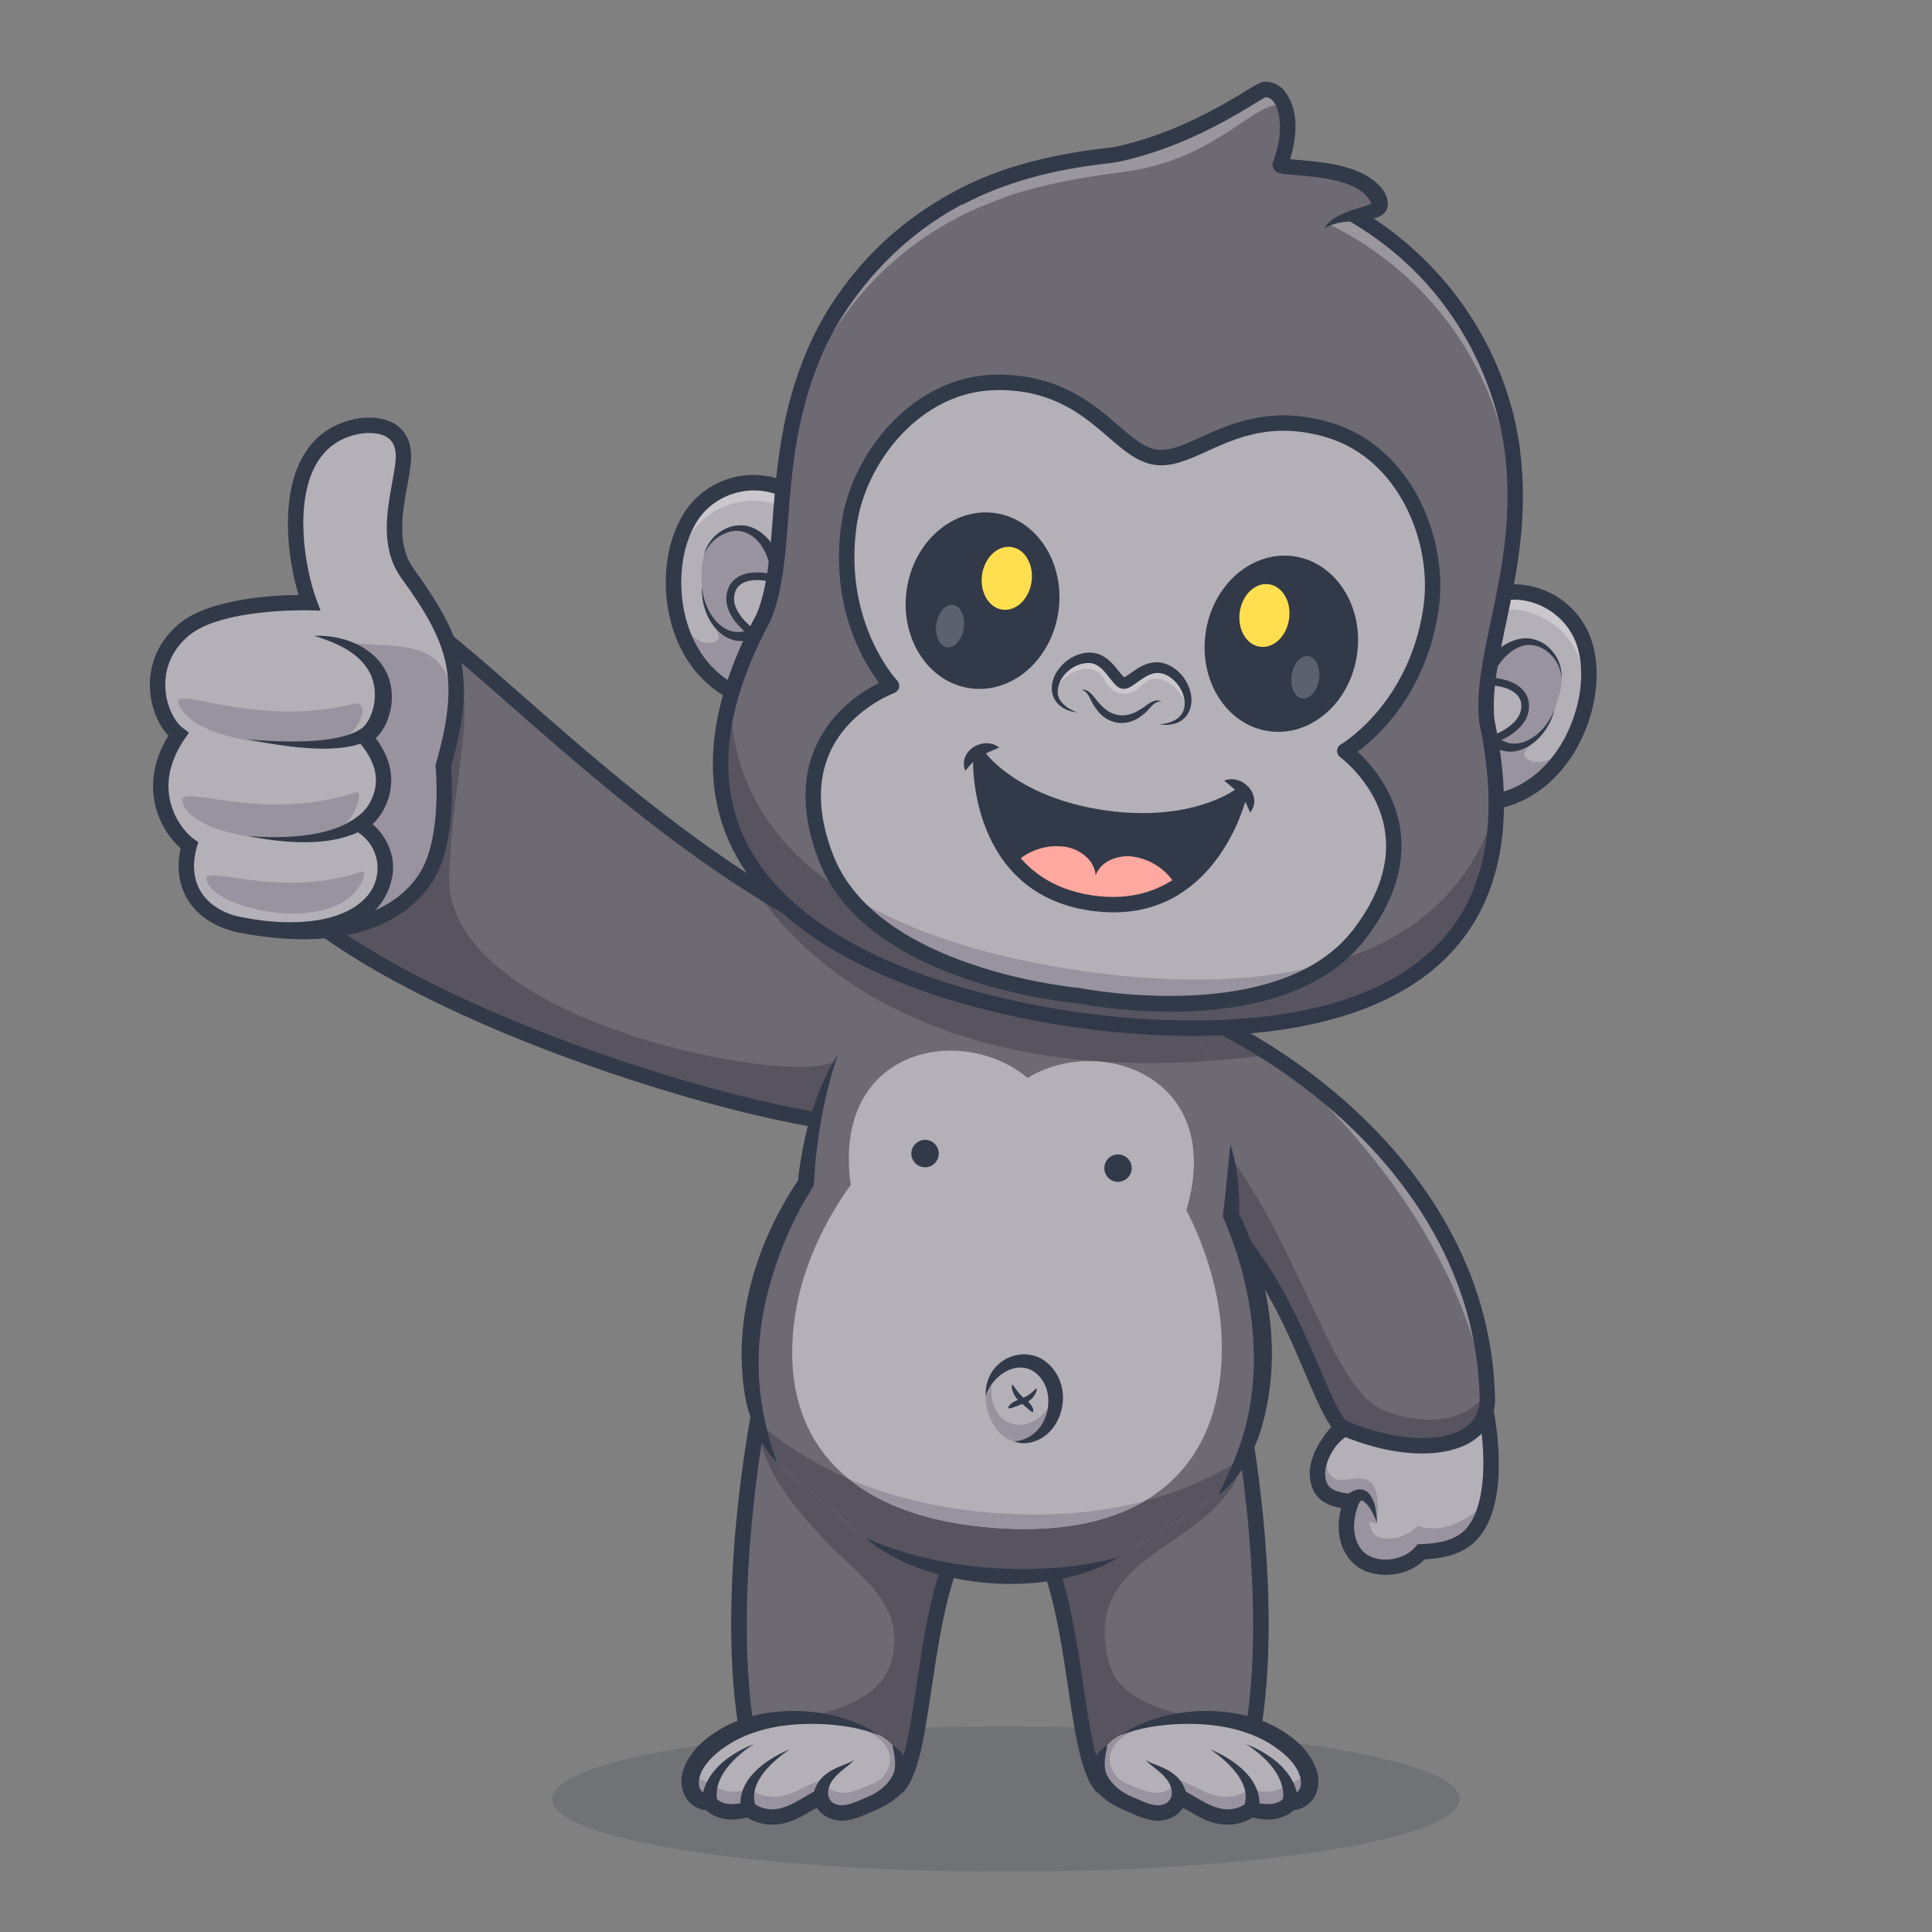 <svg version="1.2" xmlns="http://www.w3.org/2000/svg" viewBox="0 0 3094 3094" width="3094" height="3094">
	<rect x="0" y="0" width="3094" height="3094" fill="#808080" stroke="none"/>
	<title>10300_8-10-ai (1)</title>
	<style>
		tspan { white-space:pre } 
		.s0 { fill: #b3b0b7 } 
		.s1 { fill: #98939e } 
		.s2 { fill: #323a49 } 
		.s3 { fill: #6d6a73 } 
		.s4 { fill: #ffffff } 
		.s5 { fill: #575460 } 
		.s6 { fill: #fff3e9 } 
		.s7 { fill: #b17e4f } 
		.s8 { fill: #f9d6b6 } 
		.s9 { fill: #313849 } 
		.s10 { fill: #313a49 } 
		.s11 { fill: #ffdf4f } 
		.s12 { fill: #ffa89f } 
	</style>
	<g id="Layer 1">
		<g id="&lt;Group&gt;">
			<g id="&lt;Group&gt;">
				<g id="&lt;Group&gt;">
					<g id="&lt;Group&gt;">
						<g id="&lt;Group&gt;">
							<g id="&lt;Group&gt;">
								<path id="&lt;Path&gt;" class="s0" d="m2176.7 2118.1c0.1 0.1 21.5 106.5-39.4 179.7-18.3 22.7-34.5 52.5-24.3 80.5 7.2 19.5 28.5 24.4 50.9 26.3-18.3 49.5-1 84 20.7 96.7 26.2 15.3 69 10.4 91.6-16.2 35.6-0.9 63.2-9.3 80.4-28.2 34.5-38 37.7-116.9 23.1-198.5-45.4-210.9-169.7-182.2-203-140.3z"/>
							</g>
						</g>
						<g id="&lt;Group&gt;">
							<g id="&lt;Group&gt;">
								<path id="&lt;Path&gt;" class="s0" d="m2382 2403.1c-5 21.9-13.3 40.4-25.4 53.8-17.2 18.9-44.8 27.3-80.4 28.2-22.6 26.6-65.4 31.5-91.6 16.2-21.7-12.7-39-47.2-20.7-96.7-22.4-1.9-43.7-6.8-50.9-26.3-10.2-28 6-57.8 24.3-80.5 15.5-18.6 25.6-39.3 32.2-59.9 19.2-60.4 7.3-119.7 7.2-119.8 33.3-41.9 157.6-70.6 203 140.3 9.4 52.8 11.4 104.5 2.3 144.7z"/>
							</g>
						</g>
						<g id="&lt;Group&gt;">
							<g id="&lt;Group&gt;">
								<path id="&lt;Path&gt;" class="s1" d="m2382 2403.1c-5 21.9-13.3 40.4-25.4 53.8-17.2 18.9-44.8 27.3-80.4 28.2-22.6 26.6-65.4 31.5-91.6 16.2-21.7-12.7-39-47.2-20.7-96.7-22.4-1.9-43.7-6.8-50.9-26.3-10.2-28 6-57.8 24.3-80.5 15.5-18.6 25.6-39.3 32.2-59.9 3.7 15.8 6.2 32.5 7.2 50.4-34.3 11.5-62.6 48.8-47.6 72.2 11.9 18.5 33.8 3.4 57.1 8.6 23.4 5.2 21.1 45.6 19.2 69.5-0.5 4.9-12.5-4.5-12 0 1.2 12.9 6.7 22.2 19.9 24.4 35.6 6 57.4-19.6 57.4-19.6 0 0 50.2 23.8 111.3-40.3z"/>
							</g>
						</g>
						<g id="&lt;Group&gt;">
							<g id="&lt;Group&gt;">
								<path id="&lt;Compound Path&gt;" fill-rule="evenodd" class="s2" d="m2219.2 2522.1c-15 0-29.4-3.5-40.8-10.2-25-14.6-42.8-49.5-30.7-96.8-16.7-2.9-38.1-10.3-46.2-32.6-10.1-27.3-1.2-58.4 26.3-92.5 50.5-60.7 40.4-147.1 37.5-165.6l-5.5-4.9 7.2-9.1c17.8-22.3 56.9-41.7 100.6-31.5 41.4 9.7 96.5 48.3 124.1 176.9 10.2 56.7 20.2 158.5-26 209.4-17.9 19.7-45.4 30.2-83.9 32-16.9 17.1-40.4 24.9-62.6 24.9zm-29.5-400.2c3.4 18.3 3.1 49.6 2.5 59.4-3.1 49.4-18.8 92.4-45.4 124.3-21.5 26.7-29 49.8-22.2 68.4 4 11 15.7 16.3 40.3 18.3l16.2 1.4-5.6 15.2c-15.4 41.3-3.3 70.9 15.4 81.8 20.3 11.9 56.5 9.2 75.9-13.6l3.6-4.2 5.5-0.1c34.2-0.9 57.6-8.8 71.6-24.2 28.1-31 35.6-101.2 20.1-188-19.4-90.1-57-146.3-105.6-157.7-29.4-6.9-57.5 3.9-72.3 19z"/>
							</g>
						</g>
						<g id="&lt;Group&gt;">
							<path id="&lt;Path&gt;" class="s2" d="m2205.4 2438.6c-5.5-12.5-11.5-28-23.3-35.3-1.8-0.7-2.7-0.3-2.9 0.2-0.6 0.8-3.5 4.2-5.5 8.6l-19.5-15.1c9.2-9.9 26.4-17.8 37.6-5.7 11.4 13.3 12.3 31 13.6 47.3z"/>
						</g>
					</g>
					<g id="&lt;Group&gt;">
						<path id="&lt;Path&gt;" class="s2" d="m2176.7 2287.8c-19 9.2-36.3 22.7-46.2 41.2 0 0-19-15.7-19-15.7 18.1-15.6 41.9-23.7 65.2-25.5z"/>
					</g>
				</g>
				<g id="&lt;Group&gt;">
					<path id="&lt;Path&gt;" class="s3" d="m1809.7 1587.8c179.7 40.3 567.2 271.2 572.3 656.3-4.3 80.5-121.5 90.8-235 40.8-54.3-68.5-86.6-293.3-298.7-419.8l-267.3-243.5z"/>
				</g>
				<g id="&lt;Group&gt;">
					<path id="&lt;Path&gt;" class="s3" d="m2382 2244.1c-4.3 80.6-121.5 90.8-235 40.8-54.3-68.5-86.6-293.3-298.7-419.8l-196-178.6-71.3-64.8 228.7-33.9c59.4 13.3 141.4 47.4 224.8 101 169.2 108.6 344.1 297.3 347.5 555.3z"/>
				</g>
				<g id="&lt;Group&gt;">
					<path id="&lt;Path&gt;" class="s3" d="m2382 2244.1c-4.3 80.6-121.5 90.8-235 40.8-54.3-68.5-86.6-293.3-298.7-419.8l-196-178.6-71.3-64.8 228.7-33.9c59.4 13.3 141.4 47.4 224.8 101q5.1 3.3 10.2 6.6c164.4 108.6 330.9 292.6 337.1 541.8q0.2 3.5 0.2 6.9z"/>
				</g>
				<g id="&lt;Group&gt;">
					<path id="&lt;Path&gt;" class="s4" d="m2034.9 1688.4l-0.4 0.4q-0.1-0.4 0.4-0.4z"/>
				</g>
				<g id="&lt;Group&gt;" style="opacity: .3">
					<path id="&lt;Path&gt;" class="s4" d="m2381.8 2237.2c-50.5-290-285.2-497.6-337.1-541.8 164.4 108.6 330.9 292.6 337.1 541.8z"/>
				</g>
				<g id="&lt;Group&gt;">
					<path id="&lt;Path&gt;" class="s5" d="m2034.5 1688.8c-147.9 20.3-274.7 17-382.2-2.3l-71.3-64.8 228.7-33.9c59.4 13.3 141.4 47.4 224.8 101z"/>
				</g>
				<g id="&lt;Group&gt;">
					<path id="&lt;Path&gt;" class="s5" d="m1570.8 1668.1c-184.2-51.2-301.4-151.5-364.2-248.1 128.6 81.7 269 146.1 413.2 161.3 28.6 3-1.2 42.3-49 86.8z"/>
				</g>
				<g id="&lt;Group&gt;">
					<path id="&lt;Path&gt;" class="s5" d="m1939.1 1698.9c-233.1 17.2-407.6-27.7-532.4-97.4 47.9-41.7 127.4-80.8 253.7-71.3 151.1 11.4 225.4 81.4 260.9 136.4 7.6 11.7 13.4 22.7 17.8 32.3z"/>
				</g>
				<g id="&lt;Group&gt;">
					<path id="&lt;Path&gt;" class="s5" d="m2382 2244.1c-4.3 80.5-121.5 90.8-235 40.8-50.3-63.4-81.7-260.7-254.2-390l39.8-90.6c139.8 157.9 194.5 410.3 276.9 450.9 54.9 27.1 141.8 29 172-28.2q0.4 8.5 0.5 17.1z"/>
				</g>
				<g id="&lt;Group&gt;">
					<path id="&lt;Path&gt;" class="s2" d="m2277.8 2327.7c-40.9 0-88.5-10.7-135.8-31.6-1.8-0.8-3.4-2-4.6-3.6-16.6-20.8-30.2-53-47.5-93.7-42.1-99.1-99.8-234.8-247.9-323.1l12.6-21.2c155 92.5 217 238.2 257.9 334.7 15.3 35.9 28.5 67.1 42.4 85.6 73.8 32 149.2 37.3 188.3 13.3 16.4-10.1 25.3-25 26.5-44.3-2.9-207.5-119.5-358.2-216.7-448.1-116.8-107.9-257.9-176.1-346-195.8l5.4-24.1c84.6 19 229 83.2 357.3 201.8 100.9 93.2 221.7 249.8 224.6 466.3q0 0.4 0 0.8c-1.5 27.7-14.7 49.9-38.2 64.4-20.2 12.4-47.4 18.6-78.3 18.6z"/>
				</g>
				<g id="&lt;Group&gt;">
					<path id="&lt;Path&gt;" class="s3" d="m668 990.9c164.7 109.6 543.2 547.2 951.8 590.4 67.8 7.2-192.6 218.2-243.7 218.5-141.3 0.8-679.1-155-905.2-350.9"/>
				</g>
				<g id="&lt;Group&gt;">
					<path id="&lt;Path&gt;" class="s5" d="m1570.8 1668.1c-184.2-51.2-301.4-151.5-364.2-248.1 128.6 81.7 269 146.1 413.2 161.3 28.6 3-1.2 42.3-49 86.8z"/>
				</g>
				<g id="&lt;Group&gt;">
					<path id="&lt;Path&gt;" class="s5" d="m1362.3 1799.5c-159.5-8.3-672.1-160.6-891.4-350.6l196.4-456.5c124.9 96.4 62.3 176.1 52 408.4-10.3 234.7 547.5 340.1 616.3 299 0 0 14.8 71.1 26.7 99.7z"/>
				</g>
				<g id="&lt;Group&gt;">
					<path id="&lt;Compound Path&gt;" fill-rule="evenodd" class="s2" d="m1374.7 1812.2c-4 0-8.4-0.2-13.1-0.4-150.4-7.8-672-157.1-898.8-353.6-4-3.5-5.3-9.2-3.2-14.2l197.1-458.1c1.5-3.3 4.3-5.8 7.8-6.8 3.5-1 7.3-0.5 10.3 1.5 41.9 27.9 97.5 76.8 162 133.4 191.8 168.5 481.7 423 784.3 455.1 17.1 1.8 22.7 13.2 22.2 23.3-1.7 33.9-81.7 101.7-116 129.3-18.7 15.1-113.9 90.2-151.1 90.4q-0.8 0.1-1.5 0.1zm-888.9-366.8c226.4 190.3 730.6 334.2 877.1 341.8 4.8 0.2 9.1 0.4 13.1 0.3q0 0 0 0c25.4-0.1 142.3-81.3 209.7-151.2 24.4-25.4 30.8-38 32.4-42.8-310.2-33-603.5-290.6-797.6-461-57.6-50.6-108.1-94.9-147.2-122.9z"/>
				</g>
				<g id="&lt;Group&gt;" style="opacity: .2">
					<path id="&lt;Path&gt;" class="s2" d="m2337.8 2881.1c0 64.2-325.4 116.3-726.8 116.3-401.5 0-726.9-52.1-726.9-116.3 0-64.3 325.4-116.3 726.9-116.3 401.4 0 726.8 52 726.8 116.3z"/>
				</g>
				<g id="&lt;Group&gt;">
					<path id="&lt;Path&gt;" class="s6" d=""/>
				</g>
				<g id="&lt;Group&gt;">
					<g id="&lt;Group&gt;">
						<g id="&lt;Group&gt;">
							<path id="&lt;Path&gt;" class="s7" d="m1588.5 2411.2c-118.4 75-95.8 381.8-149 448.3-21.3 26.6-218.6-47.3-244.9-96.1-35.5-226.9 22.2-547.7 52.4-633.3"/>
						</g>
						<g id="&lt;Group&gt;">
							<path id="&lt;Path&gt;" class="s3" d="m1588.4 2411.2c-118.3 75-95.7 381.8-148.9 448.3-20.3 25.3-199.5-40.3-239.8-88.7-2.1-2.5-3.9-5-5.1-7.4-24-153.4-5.4-349.9 18.6-487.5 11.4-65.8 24-118.1 33.8-145.8z"/>
						</g>
						<g id="&lt;Group&gt;">
							<path id="&lt;Path&gt;" class="s5" d="m1588.4 2411.2c-118.3 75-95.7 381.8-148.9 448.3-20.3 25.3-199.5-40.3-239.8-88.7 18.1-8 41.2-15.2 71.1-20 0 0 131.6-8.3 155.8-87.2 28.4-93.1-53-141.6-101.8-192.9-57.7-60.8-107.9-123.1-111.6-194.8 11.4-65.8 24-118.1 33.8-145.8z"/>
						</g>
						<g id="&lt;Group&gt;">
							<path id="&lt;Path&gt;" class="s2" d="m1420.1 2877.5q-4.7 0-10.1-0.5c-63.3-5.7-201.7-62.2-226.3-107.7-0.6-1.3-1.1-2.6-1.3-4-36.7-234.9 23.8-556.6 53-639.3l23.2 8.2c-31 87.7-85.8 405.3-52.2 625 17.9 28.3 109.2 71.2 174 87.4 33.2 8.3 46.9 6.4 49.7 4.9 18.5-23.6 27.8-86.3 37.7-152.6 17.3-116.9 37-249.3 114.1-298.1l13.2 20.8c-67.6 42.8-87.2 174.8-103 280.9-10.8 73.1-20.2 136.3-43 164.7-5.6 6.9-14.9 10.3-29 10.3z"/>
						</g>
					</g>
					<g id="&lt;Group&gt;">
						<g id="&lt;Group&gt;">
							<g id="&lt;Group&gt;">
								<path id="&lt;Path&gt;" class="s8" d="m1429.2 2795c30.6 42.2 10.7 72.5-30.1 91.9-19.7 8-48.7 25.4-71.3 11-4.8-3.1-11.9-10.5-13.6-20.3-5.7 2.6-24.6 13.7-34.4 19.3-16.8 9.7-51 23.4-81 0.1 0 0-40.8 15.2-62.2-10.1 0 0-32.6 0.1-31.3-35.7 1.3-37.8 62-95.9 161.5-100.1 57.2-2.4 108.9 9.5 141.1 27.7 5.9 3.2 15.2 9.3 21.3 16.2z"/>
							</g>
							<g id="&lt;Group&gt;">
								<path id="&lt;Path&gt;" class="s0" d="m1136.6 2886.9c21.4 25.3 62.2 10.1 62.2 10.1 30.1 23.3 64.1 9.6 81-0.1 9.8-5.6 28.7-16.7 34.4-19.3 1.7 9.8 8.8 17.2 13.6 20.3 22.6 14.4 51.6-3 71.3-11 40.8-19.4 60.7-49.6 30.1-91.9-6.1-6.9-15.4-13-21.3-16.2-12.5-7.1-28.1-13.3-45.8-18-27.6-7.3-60.4-11.1-95.3-9.7-84.9 3.6-141.5 46.4-157.2 82.4-2.7 6.2-4.1 12.2-4.3 17.7-1.2 35.8 31.3 35.7 31.3 35.7z"/>
							</g>
							<g id="&lt;Group&gt;">
								<path id="&lt;Path&gt;" class="s1" d="m1136.6 2886.9c21.4 25.3 62.2 10.1 62.2 10.1 30.1 23.3 64.1 9.6 81-0.1 9.8-5.6 28.7-16.7 34.4-19.3 1.7 9.8 8.8 17.2 13.6 20.3 22.6 14.4 51.6-3 71.3-11 40.8-19.4 60.7-49.6 30.1-91.9-6.1-6.9-15.4-13-21.3-16.2-12.5-7.1-28.1-13.3-45.8-18 96 32.3 59.4 85.8 39.7 93.8-19.8 8-48.8 25.4-71.4 11-4.7-3-8.2-12.6-1.1-20.8-5.7 2.7-37.1 14.2-46.8 19.9-16.9 9.7-51 23.3-81.1 0 0 0-40.8 15.2-62.2-10.1-0.2 0-23.1 0-29.5-21.1h-0.1c-2.7 6.2-4.1 12.2-4.3 17.7-1.2 35.8 31.3 35.7 31.3 35.7z"/>
							</g>
							<g id="&lt;Group&gt;">
								<path id="&lt;Path&gt;" class="s2" d="m1429.2 2795c31.1 17.4 35.6 59.2 8.1 82.6-11.9 10.4-24.6 16.9-38.6 22.9-13.4 5.7-25.8 12-41.1 14.4-24.1 5-51.3-9.7-55.5-35.2 0 0 17.3 9.1 17.3 9.1-3.1 1.5-9.6 5.1-12.9 7-14.1 7.9-28.8 17.8-44.5 22.3-23 7.7-51.5 4.4-70.8-11.3 0 0 11.9 1.8 11.9 1.8-25.3 8.6-57.4 8.3-75.9-13.7l9.4 4.3c-33.4 0.2-51.4-30.1-43.5-60.8 9-32.6 37-56.4 65.1-71.9 71.6-39.7 182.6-34.1 249.7 12.3-31.5-12.3-64.5-16.9-97.2-17.9-47.7-1.4-97.3 5.6-138.9 29.8-22.8 13.5-51.4 37-52.7 63.4-0.5 12.2 6.9 19 17.5 20.5 0 0 9.4 4.3 9.4 4.3 10.1 11.9 27.7 11.6 42 8.4 6.4-1.7 12.7-4.6 18.3 0 6.8 5.2 14.5 8.6 22.8 9.7 23.4 3.7 45.7-11.3 65.2-22.6 4.6-2.6 9.7-5.6 14.8-8 6-2.9 13.3-0.3 16.2 5.7 1.8 6.4 3.8 12.5 10.2 16 16.3 8.5 37.2-3.6 53.3-10.2 17.3-6.9 33.8-19.7 41.4-36.1 6.3-13.8 2.2-31.7-1-46.8z"/>
							</g>
							<g id="&lt;Group&gt;">
								<path id="&lt;Path&gt;" class="s2" d="m1264 2801.7c-28 19.8-67.5 54.2-53.4 91.9 0 0-23.7 6.8-23.7 6.8-9.3-48.6 38-82.3 77.1-98.7z"/>
							</g>
							<g id="&lt;Group&gt;">
								<path id="&lt;Path&gt;" class="s2" d="m1367.3 2818.2c-2.9 5.6-10.9 10.4-15.6 14.4-9.9 8-20.4 17.4-24.1 29.3-1.7 5.4-1.8 10.7-1.1 15.9 1 6.8-3.8 13.1-10.6 14.1-6.8 1-13.1-3.8-14.1-10.6-0.1-10 4.2-20.2 9.5-28.2 9.3-13.2 23.3-20.2 37.4-25.8 5.4-2.4 14.4-4.7 18.6-9.1z"/>
							</g>
							<g id="&lt;Group&gt;">
								<path id="&lt;Path&gt;" class="s2" d="m1206.9 2793c-30 20.4-66.1 52.8-58.1 92.5 1.5 6.6-2.7 13.3-9.3 14.8-6.7 1.5-13.3-2.7-14.9-9.4-0.9-7 0.1-14.3 1.5-21 9.8-38.8 46.2-62.6 80.8-76.9z"/>
							</g>
						</g>
					</g>
				</g>
				<g id="&lt;Group&gt;">
					<g id="&lt;Group&gt;">
						<g id="&lt;Group&gt;">
							<path id="&lt;Path&gt;" class="s7" d="m1614.2 2411.2c118.3 75 95.7 381.8 149 448.3 21.3 26.6 218.5-47.3 244.9-96.1 35.4-226.9-22.2-547.7-52.4-633.3"/>
						</g>
						<g id="&lt;Group&gt;">
							<path id="&lt;Path&gt;" class="s3" d="m1614.2 2411.2c118.3 75 95.7 381.8 149 448.3 20.3 25.3 199.4-40.3 239.7-88.7 2.1-2.5 3.9-5 5.2-7.4 24-153.4 5.3-349.9-18.6-487.5-11.4-65.8-24.1-118.1-33.8-145.8z"/>
						</g>
						<g id="&lt;Group&gt;">
							<path id="&lt;Path&gt;" class="s5" d="m1614.2 2411.2c118.3 75 95.7 381.8 149 448.3 20.3 25.3 199.4-40.3 239.7-88.7-18-8-41.1-15.2-71-20 0 0-134.2-7.6-155.8-87.2-29.2-107.5 37.7-151.5 91.3-188.9 64.3-44.9 145.9-96.6 122.1-198.8-11.4-65.8-24.1-118.1-33.8-145.8z"/>
						</g>
						<g id="&lt;Group&gt;">
							<path id="&lt;Path&gt;" class="s2" d="m1782.5 2877.5c-14.1 0-23.4-3.4-28.9-10.3-22.8-28.4-32.2-91.6-43.1-164.7-15.7-106.1-35.4-238.1-102.9-280.9l13.2-20.8c77.1 48.8 96.7 181.2 114.1 298.1 9.8 66.3 19.2 129 37.6 152.6 2.9 1.5 16.6 3.4 49.8-4.9 64.7-16.2 156.1-59.1 174-87.4 33.5-219.7-21.3-537.3-52.2-625l23.2-8.2c29.2 82.7 89.6 404.4 53 639.3-0.3 1.4-0.7 2.7-1.4 4-24.6 45.5-162.9 102-226.2 107.7q-5.5 0.5-10.2 0.5z"/>
						</g>
					</g>
					<g id="&lt;Group&gt;">
						<g id="&lt;Group&gt;">
							<g id="&lt;Group&gt;">
								<path id="&lt;Path&gt;" class="s8" d="m1773.4 2795c-30.6 42.2-10.7 72.5 30.1 91.9 19.8 8 48.8 25.4 71.3 11 4.8-3.1 12-10.5 13.6-20.3 5.7 2.6 24.7 13.7 34.4 19.3 16.9 9.7 51 23.4 81.1 0.1 0 0 40.8 15.2 62.2-10.1 0 0 32.5 0.1 31.3-35.7-1.4-37.8-62-95.9-161.6-100.1-57.2-2.4-108.9 9.5-141.1 27.7-5.9 3.2-15.2 9.3-21.3 16.2z"/>
							</g>
							<g id="&lt;Group&gt;">
								<path id="&lt;Path&gt;" class="s0" d="m2066.1 2886.9c-21.4 25.3-62.2 10.1-62.2 10.1-30.1 23.3-64.2 9.6-81-0.1-9.8-5.6-28.8-16.7-34.5-19.3-1.7 9.8-8.8 17.2-13.6 20.3-22.5 14.4-51.5-3-71.3-11-40.8-19.4-60.7-49.6-30-91.9 6-6.9 15.3-13 21.2-16.2 12.6-7.1 28.1-13.3 45.9-18 27.6-7.3 60.4-11.1 95.2-9.7 85 3.6 141.6 46.4 157.2 82.4 2.7 6.2 4.2 12.2 4.4 17.7 1.2 35.8-31.3 35.7-31.3 35.7z"/>
							</g>
							<g id="&lt;Group&gt;">
								<path id="&lt;Path&gt;" class="s1" d="m2066.1 2886.9c-21.4 25.3-62.2 10.1-62.2 10.1-30.1 23.3-64.2 9.6-81-0.1-9.8-5.6-28.8-16.7-34.5-19.3-1.7 9.8-8.8 17.2-13.6 20.3-22.5 14.4-51.5-3-71.3-11-40.8-19.4-60.7-49.6-30-91.9 6-6.9 15.3-13 21.2-16.2 12.6-7.1 28.1-13.3 45.9-18-96.1 32.3-59.5 85.8-39.7 93.8 19.7 8 48.8 25.4 71.3 11 4.8-3 8.3-12.6 1.2-20.8 5.6 2.7 37.1 14.2 46.8 19.9 16.9 9.7 51 23.3 81.1 0 0 0 40.8 15.2 62.2-10.1 0.1 0 23 0 29.5-21.1 2.7 6.2 4.2 12.2 4.4 17.7 1.2 35.8-31.3 35.7-31.3 35.7z"/>
							</g>
							<g id="&lt;Group&gt;">
								<path id="&lt;Path&gt;" class="s2" d="m1773.4 2795c-3.1 15.1-7.3 33-1 46.8 7.7 16.5 24.2 29.2 41.4 36.1 16.2 6.6 37.1 18.8 53.3 10.2 4.6-2.5 8.4-7.9 9.2-12.8 1.2-6.7 7.5-11.1 14.2-9.9 6.3 1.7 12.2 6.1 17.8 9 19.5 11.3 41.9 26.3 65.3 22.6 8.3-1.1 15.9-4.5 22.7-9.7 5.9-4.8 11.9-1.6 18.4 0 14.2 3.2 31.9 3.5 42-8.4l9.4-4.3c10.5-1.5 17.9-8.2 17.4-20.5-1.3-26.4-29.9-49.9-52.6-63.4-41.7-24.2-91.2-31.2-138.9-29.8-32.8 1-65.8 5.6-97.3 17.9 67.2-46.4 178.2-52 249.8-12.3 28.1 15.5 56.1 39.3 65 71.9 7.9 30.7-9.9 61-43.4 60.8-0.1 0 9.4-4.4 9.4-4.3-18.6 22-50.7 22.3-75.9 13.7l11.8-1.8c-19.2 15.7-47.8 19-70.8 11.3-15.6-4.5-30.4-14.4-44.4-22.3-3.3-2-9.8-5.5-12.9-7 0 0 17.3-9.1 17.3-9.1-4.2 25.5-31.5 40.2-55.5 35.2-15.3-2.4-27.8-8.7-41.1-14.4-14-6-26.7-12.5-38.6-22.9-27.4-23.3-23.1-65.1 8-82.6z"/>
							</g>
							<g id="&lt;Group&gt;">
								<path id="&lt;Path&gt;" class="s2" d="m1938.7 2801.7c39 16.4 86.4 50.1 77 98.7 0 0-23.7-6.8-23.7-6.8 14.2-37.4-25.5-72.2-53.3-91.9z"/>
							</g>
							<g id="&lt;Group&gt;">
								<path id="&lt;Path&gt;" class="s2" d="m1835.3 2818.2c4.3 4.4 13.2 6.7 18.7 9.1 14 5.6 28 12.6 37.3 25.8 6.8 10.3 17.9 34.6-0.9 38.8-6.8 1-13.2-3.6-14.2-10.4-0.2-6.6 1.3-12.9-1.1-19.6-3.8-11.9-14.2-21.3-24.2-29.3-4.6-4-12.7-8.8-15.6-14.4z"/>
							</g>
							<g id="&lt;Group&gt;">
								<path id="&lt;Path&gt;" class="s2" d="m1995.8 2793c34.6 14.3 71 38.1 80.8 76.9 2.1 11 5.5 30.3-11 30.7-6.8-0.2-12.2-5.9-12.1-12.7 0.7-5 1.9-9.8 1.7-15-2.2-34.8-32-61.3-59.4-79.9z"/>
							</g>
						</g>
					</g>
				</g>
				<g id="&lt;Group&gt;">
					<g id="&lt;Group&gt;">
						<g id="&lt;Group&gt;">
							<path id="&lt;Path&gt;" class="s3" d="m1951.6 1734.2c0 0 30 86.3 19.9 212 51.9 108.2 90.2 315.9-21.1 449l-157.8 98.1c-41.9 19.4-112.7 36.6-207 29.5-94.3-7.2-161.8-34.7-200.3-60.2l-141.3-120.7c-90.1-148.3-21-347.8 46.5-447 8.9-125.9 51.5-206.6 51.5-206.6 0 0 64.7-177.3 318.4-158.1 253.7 19.1 291.2 204 291.2 204z"/>
						</g>
						<g id="&lt;Group&gt;">
							<path id="&lt;Path&gt;" class="s3" d="m1951.6 1734.2c0 0 30 86.3 19.9 212 51.9 108.2 90.2 315.9-21.1 449l-157.8 98.1c-41.9 19.4-112.7 36.6-207 29.5-94.3-7.2-161.8-34.7-200.3-60.2l-141.3-120.7c-90.1-148.3-21-347.8 46.5-447 8.9-125.9 51.5-206.6 51.5-206.6 0 0 64.7-177.3 318.4-158.1 253.7 19.1 291.2 204 291.2 204z"/>
						</g>
						<g id="&lt;Group&gt;">
							<path id="&lt;Path&gt;" class="s3" d="m1950.4 2395.2l-157.8 98.1c-41.9 19.4-112.7 36.6-207 29.4-94.3-7.1-161.7-34.6-200.3-60.1l-141.3-120.7c-90.1-148.3-21-347.8 46.5-447 8.9-125.9 51.5-206.6 51.5-206.6 0 0 10.6-29.1 40.1-62.4 43.3-48.9 127.3-107.1 278.3-95.7 151 11.4 225.4 81.5 260.9 136.4 24.1 37.3 30.3 67.6 30.3 67.6 0 0 29.9 86.3 19.9 212 51.9 108.2 90.2 315.8-21.1 449z"/>
						</g>
						<g id="&lt;Group&gt;">
							<path id="&lt;Path&gt;" class="s3" d="m1988.1 2336.7c-10 20.6-22.4 40.2-37.7 58.5l-157.8 98.1c-41.9 19.4-112.7 36.6-207 29.4-94.3-7.1-161.7-34.6-200.3-60.1l-141.3-120.7c-12.3-20.3-21.7-41.6-28.4-63.4-42.8-137.6 16.6-298 74.9-383.6 8.9-125.9 51.5-206.6 51.5-206.6 0 0 10.6-29.1 40.1-62.4 43.3-48.9 127.3-107.1 278.3-95.7 151 11.4 225.4 81.5 260.9 136.4 24.1 37.3 30.3 67.6 30.3 67.6 0 0 29.9 86.3 19.9 212 44.8 93.4 79.5 260.8 16.6 390.5z"/>
						</g>
						<g id="&lt;Group&gt;">
							<path id="&lt;Path&gt;" class="s5" d="m1939.1 1698.9c-233.1 17.2-407.6-27.7-532.4-97.4 47.9-41.7 127.4-80.8 253.7-71.3 151.1 11.4 225.4 81.4 260.9 136.4 7.6 11.7 13.4 22.7 17.8 32.3z"/>
						</g>
					</g>
					<g id="&lt;Group&gt;">
						<path id="&lt;Path&gt;" class="s5" d="m1988.1 2336.7c-10 20.6-22.4 40.2-37.7 58.5l-157.8 98.1c-41.9 19.4-112.7 36.6-207 29.4-94.3-7.1-161.7-34.6-200.3-60.1l-141.3-120.7c-12.3-20.3-21.7-41.6-28.4-63.4 69.7 61.5 188.3 130.2 377.5 144.5 189.3 14.2 316.8-35.9 395-86.3z"/>
					</g>
					<g id="&lt;Group&gt;">
						<g id="&lt;Group&gt;">
							<g id="&lt;Group&gt;">
								<path id="&lt;Path&gt;" class="s2" d="m1244 2341.9c-28.1-29.4-44.4-68.9-51.3-108.8-19.5-120.9 19.2-245.6 87.1-345.5 0 0-2.2 6.4-2.2 6.4 1.1-9.1 1.9-18.1 3.3-27.1 9.4-62.3 27.3-125 61.1-178.6-17.3 50.3-28 102.5-34.3 155.1-2.1 17.5-3.2 34.9-4.2 52.4-0.2 2.2-0.9 4.2-2 6-20.9 32.1-37.8 67.1-51.4 103.1-43.7 115.7-47.8 220.1-6.1 337z"/>
							</g>
						</g>
						<g id="&lt;Group&gt;">
							<g id="&lt;Group&gt;">
								<path id="&lt;Path&gt;" class="s2" d="m1950.4 2395.2c18.1-35.1 33-69.7 43.4-107.2 29.3-110.6 10.8-232.2-34-336.2-1.1-2-1.6-4.4-1.3-6.6 1.2-9.2 2.3-18.5 3.3-27.7 3.1-28.3 5.3-55.9 8.7-84.6 11.9 36.9 15.1 75.8 13.9 114.4l-1.3-6.7c52.2 109 71.8 238 34.4 354.7-12.8 38.3-34.9 75-67.1 99.9z"/>
							</g>
						</g>
						<g id="&lt;Group&gt;">
							<path id="&lt;Path&gt;" class="s2" d="m1385.3 2462.6c117.3 52.9 283.4 65.4 407.3 30.7-110.3 68.6-308.4 53.7-407.3-30.7z"/>
						</g>
					</g>
					<g id="&lt;Group&gt;">
						<path id="&lt;Path&gt;" class="s0" d="m1591.3 2446.7c-254-19.1-352.5-161.7-314.9-357.8 20.5-106.8 86-191.1 86-191.1-30.7-221.7 179.8-259 283.2-171.5 115.4-71 317.9-2.6 254.3 212 0 0 52.1 93.2 56.4 201.8 7.9 199.5-111 325.8-365 306.6z"/>
					</g>
					<g id="&lt;Group&gt;">
						<path id="&lt;Path&gt;" class="s1" d="m1832.9 2403.9c-59 34.7-139.4 50.6-241.6 42.9v-0.1c-102.2-7.7-179.2-35.4-232.4-78.5 62.1 26.8 139.3 47.6 234.2 54.8 94.9 7.1 174.4-1.9 239.8-19.1z"/>
					</g>
					<g id="&lt;Group&gt;">
						<path id="&lt;Path&gt;" class="s2" d="m1503.3 1849c-0.9 12.1-11.4 21.2-23.5 20.3-12.1-0.9-21.2-11.5-20.3-23.5 1-12.1 11.5-21.2 23.6-20.3 12.1 0.9 21.1 11.5 20.2 23.5z"/>
					</g>
					<g id="&lt;Group&gt;">
						<path id="&lt;Path&gt;" class="s2" d="m1812.3 1872.3c-0.9 12.1-11.4 21.2-23.5 20.3-12.1-0.9-21.2-11.5-20.2-23.6 0.9-12 11.4-21.1 23.5-20.2 12.1 0.9 21.1 11.5 20.2 23.5z"/>
					</g>
					<g id="&lt;Group&gt;">
						<g id="&lt;Group&gt;">
							<path id="&lt;Path&gt;" class="s0" d="m1578.4 2235.4c5.6-35.5 35.1-60.2 65.8-55.4 30.7 4.9 51.1 37.6 45.5 73-5.6 35.4-35.1 60.2-65.8 55.3"/>
						</g>
						<g id="&lt;Group&gt;">
							<path id="&lt;Path&gt;" class="s1" d="m1689.7 2253c-5.6 35.4-35.1 60.2-65.8 55.3 0 0-18.2-2.8-32.3-25.5-14.2-22.6-13.2-47.5-13.2-47.5 1.9-11.4 6.2-21.8 12.3-30.4-9.4 32.9 2.4 65.5 27.8 74.6 26.8 9.6 58.7-10.7 71.1-45.4q0.3-0.7 0.5-1.4c0.8 6.5 0.7 13.3-0.4 20.3z"/>
						</g>
						<g id="&lt;Group&gt;">
							<path id="&lt;Path&gt;" class="s2" d="m1578.4 2235.4c-2.2-65.2 79.8-93.1 113.9-34.6 25.2 42 0.7 106.5-49.9 110.4-6.5 0.3-12.8-0.7-18.5-2.9 12.2-0.9 22.9-5.1 31.2-12.1 24.3-19.2 30.8-57.6 15.9-83.1-26.7-43.8-78.2-18.9-92.6 22.3z"/>
						</g>
						<g id="&lt;Group&gt;">
							<g id="&lt;Group&gt;">
								<path id="&lt;Path&gt;" class="s2" d="m1653.8 2261.5c-1.9 0.6-5.6-4-16.5-13.1-13.3 5.2-20.7 8-22.4 6.9-1.7-1.2 2.3-8.5 15.1-13.4-10.1-11.3-10.8-24.2-8.9-24.4 1.9-0.1 7 11.6 18 20.8 13.3-5.2 19.2-15.4 20.9-14.6 1.6 0.9-1.4 13.2-13.7 20.9 9.6 8.6 9.3 16.4 7.5 16.9z"/>
							</g>
						</g>
					</g>
				</g>
				<g id="&lt;Group&gt;">
					<g id="&lt;Group&gt;">
						<g id="&lt;Group&gt;">
							<g id="&lt;Group&gt;">
								<path id="&lt;Path&gt;" class="s0" d="m1321.4 1015.2c7-26.2 6.1-39.5-4-138.1-12.5-121.7-155.4-133.9-210.1-51.1-59.7 90.5-32.5 291.1 141.5 302.1 0 0 50.3-30.6 72.6-112.9z"/>
							</g>
							<g id="&lt;Group&gt;">
								<path id="&lt;Path&gt;" class="s0" d="m1321.4 1015.2c-4.4 16-9.8 30.1-15.7 42.4-24.3 50.7-56.9 70.5-56.9 70.5-94.8-6-146-68.2-163.3-138.2-14.6-58.6-5.4-122.7 21.8-163.9 54.7-82.8 197.6-70.6 210.1 51.1 10.2 98.6 11 112 4 138.1z"/>
							</g>
							<g id="&lt;Group&gt;" style="opacity: .3">
								<path id="&lt;Path&gt;" class="s4" d="m1324.9 998.2c-0.8-18.9-3.5-46.3-8.3-92.3-12.5-121.7-155.4-133.9-210-51.1-15.4 23.3-25 53.8-27.8 86.5-1.5-43.3 8.7-85.3 28.5-115.3 54.7-82.8 197.6-70.6 210.1 51.1 7.8 76.1 10.1 101.4 7.5 121.1z"/>
							</g>
							<g id="&lt;Group&gt;">
								<path id="&lt;Path&gt;" class="s1" d="m1305.7 1057.6c-24.3 50.7-56.9 70.5-56.9 70.5-94.8-6-146-68.2-163.3-138.2 18.6 29.3 38.7 45.9 59.9 37.7 20.6-8-20.2-33.9-21.3-86.4-0.7-33.6-5.7-67.8 40.7-92.1 30.8-16.1 90.9 23.6 106.8 99.6 5.4 25.8 21.6 73.6 34.1 108.9z"/>
							</g>
							<g id="&lt;Group&gt;">
								<path id="&lt;Compound Path&gt;" fill-rule="evenodd" class="s2" d="m1248.8 1140.5q-0.4 0-0.8-0.1c-71.3-4.5-127.4-40.8-157.9-102.1-34.3-68.9-31.4-161 6.9-219.1 30.4-46 87.1-68 141.2-54.8 51.4 12.6 85.6 54.3 91.5 111.4 9.9 96.9 11.4 113.8 3.6 142.6-23.4 86-75.8 118.9-78.1 120.3-1.9 1.1-4.1 1.8-6.4 1.8zm-41.4-355.1c-35.5 0-70.1 17.6-89.8 47.4-33.3 50.4-35.6 134-5.4 194.6 18.3 36.9 56.3 81.7 133.2 88.1 10.5-7.9 46.5-38.8 64.1-103.6 6.3-23.3 6-33.3-4.3-133.5-4.9-47.1-31.4-79.9-72.9-90.1-8.2-2-16.6-2.9-24.9-2.9z"/>
							</g>
							<g id="&lt;Group&gt;">
								<path id="&lt;Path&gt;" class="s2" d="m1127.3 890.1c4.7-25.8 29.4-47.9 56.5-48.8 29.5-1.4 52.1 23.6 63.5 48.3 7.9 16.5 12.9 33.9 16.5 51.4l-24.4 3.5c-1.3-16.4-4.1-32.6-9.2-47.8-9.3-31-36.2-57-69.9-42.2-14.9 6.3-27.9 19.2-33 35.6z"/>
							</g>
							<g id="&lt;Group&gt;">
								<path id="&lt;Path&gt;" class="s2" d="m1124.1 941.2c6.1 55.9 56.1 101 99.9 45.9 4.7-5.4 8.7-11.5 12.7-17.6l19.9 14.5c-10.9 12.8-22.8 24.8-37.7 33.3-55 32.1-97-24.4-94.8-76.1z"/>
							</g>
							<g id="&lt;Group&gt;">
								<path id="&lt;Path&gt;" class="s0" d="m1210.5 1017.3c0 0-48.8-30.9-40.1-67.5 9-37.9 61.7-24.8 61.7-24.8"/>
								<path id="&lt;Path&gt;" class="s2" d="m1207.2 1022.5c-2.2-1.3-52.4-33.7-42.8-74.1 2.5-10.7 8.3-18.9 17.3-24.3 20.6-12.6 50.6-5.4 51.9-5l-3 11.9c-0.2-0.1-26.4-6.3-42.6 3.6-6 3.7-9.9 9.2-11.6 16.7-7.6 31.8 36.9 60.6 37.4 60.8z"/>
							</g>
						</g>
						<g id="&lt;Group&gt;">
							<g id="&lt;Group&gt;">
								<path id="&lt;Path&gt;" class="s0" d="m2279.1 1152.9c0.6-27 5.2-39.6 42.7-131.3 46.3-113.3 186.9-84.7 216 10.1 31.8 103.7-50.8 288.5-220.9 250 0 0-39.6-43.5-37.8-128.8z"/>
							</g>
							<g id="&lt;Group&gt;">
								<path id="&lt;Path&gt;" class="s0" d="m2279.1 1152.9c-0.3 16.7 0.9 31.7 3.1 45.1 9.1 55.5 34.7 83.7 34.7 83.7 92.6 21 159.3-24.3 195.7-86.6 30.5-52.1 39.7-116.1 25.2-163.4-29.1-94.8-169.6-123.4-215.9-10.1-37.6 91.7-42.2 104.3-42.8 131.3z"/>
							</g>
							<g id="&lt;Group&gt;" style="opacity: .3">
								<path id="&lt;Path&gt;" class="s4" d="m2280.5 1135.6c6.1-17.8 16.5-43.4 34-86.2 46.2-113.2 186.8-84.6 215.9 10.2 8.2 26.6 8.8 58.6 2.3 90.8 13.6-41.1 15.6-84.3 5.1-118.7-29.1-94.8-169.6-123.4-215.9-10.1-29 70.8-38.4 94.4-41.4 114z"/>
							</g>
							<g id="&lt;Group&gt;">
								<path id="&lt;Path&gt;" class="s1" d="m2282.2 1198c9.1 55.5 34.7 83.7 34.7 83.7 92.6 21 159.3-24.3 195.7-86.6-26.2 22.9-50.1 33.2-68.1 19.3-17.5-13.4 28.9-26.8 44.8-76.8 10.1-32.1 24.6-63.5-13.2-99.9-25-24.1-93.8-2.9-130.4 65.4-12.5 23.3-41.5 64.6-63.5 94.9z"/>
							</g>
							<g id="&lt;Group&gt;">
								<path id="&lt;Compound Path&gt;" fill-rule="evenodd" class="s2" d="m2361.1 1299.2c-15.2 0-30.9-1.8-46.9-5.4-2.5-0.6-4.7-1.9-6.4-3.8-1.8-1.9-42.9-48.2-41-137.4q0 0 0 0c0.6-29.8 6.8-45.6 43.6-135.7 21.8-53.2 66.2-83.5 119.2-81.1 55.6 2.5 103.8 39.6 120 92.3 20.4 66.5-2.8 155.8-55.1 212.2-35.9 38.7-82.1 58.9-133.4 58.9zm-37.3-28.6c75.5 15.5 124.6-16.8 152.6-47 46-49.6 67.3-130.6 49.6-188.2-12.9-42.2-53-73-97.5-75-42.5-1.9-77.4 22-95.3 65.8-38.1 93.3-41.2 102.8-41.8 127-1.4 67 24.4 106.8 32.4 117.4z"/>
							</g>
							<g id="&lt;Group&gt;">
								<path id="&lt;Path&gt;" class="s2" d="m2500.5 1087.6c0.2-32.5-33.8-64-65.3-52.3-14.4 5.1-26.1 16.5-35.2 29.6-9.2 13.2-16.4 27.9-22.3 43.3l-22.4-10.3c8.3-15.7 18.1-31 30.3-44.6 17.8-20.5 46.6-38.1 74.5-28.4 25.7 8.4 43.3 36.6 40.4 62.7z"/>
							</g>
							<g id="&lt;Group&gt;">
								<path id="&lt;Path&gt;" class="s2" d="m2489.2 1137.5c-12.4 50.2-68.7 92.6-112.4 46.3-11.9-12.3-19.9-27.2-26.8-42.5l23.2-8.4c2.1 7 4.3 14 7.3 20.5 26.5 65.2 87.2 36 108.7-15.9z"/>
							</g>
							<g id="&lt;Group&gt;">
								<path id="&lt;Path&gt;" class="s0" d="m2384.9 1186.2c0 0 55.5-15.9 57.5-53.4 2.1-38.9-52.2-41.2-52.2-41.2"/>
								<path id="&lt;Path&gt;" class="s2" d="m2386.6 1192.2l-3.4-11.9c0.5-0.1 51.3-15.2 53.1-47.8 0.4-7.8-1.7-14.1-6.5-19.3-12.8-14.1-39.6-15.5-39.9-15.5l0.5-12.3c1.3 0.1 32.2 1.6 48.5 19.5 7 7.7 10.2 17.2 9.7 28.2-2.2 41.5-59.6 58.4-62 59.1z"/>
							</g>
						</g>
						<g id="&lt;Group&gt;">
							<path id="&lt;Path&gt;" class="s3" d="m1918.6 261.1c355.9 51.2 482 296.8 503.1 458.2 24.4 186.6-52.2 324.4-40.6 435.5 117.1 551.1-476.7 504.3-659.8 477.9-183-26.3-765.9-148.7-498.3-644.5 42.4-103.3 7.8-257.1 83.8-429.2 65.7-148.9 256-349.1 611.8-297.9z"/>
						</g>
						<g id="&lt;Group&gt;" style="opacity: .3">
							<path id="&lt;Path&gt;" class="s4" d="m2416.4 910.5c6-48.5 8-101 0.5-158-21-161.4-147.2-407.1-503.1-458.3-355.8-51.2-546.1 149-611.8 297.9-23.2 52.7-36.1 103.5-44 151.8 7.3-57.9 20.2-120.1 48.8-184.9 65.7-148.9 256-349.1 611.8-297.9 355.9 51.1 482 296.8 503.1 458.3 9.2 70.2 4.1 133.5-5.3 191.1z"/>
						</g>
						<g id="&lt;Group&gt;">
							<path id="&lt;Path&gt;" class="s5" d="m1721.3 1632.8c-166.1-23.9-661.4-126.9-551.7-516.2 2.3 300.2 322.2 403 563 437.6 240.9 34.6 576.7 26.1 663.6-261.2-4.5 404.4-508.8 363.7-674.9 339.8z"/>
						</g>
						<g id="&lt;Group&gt;">
							<path id="&lt;Path&gt;" class="s1" d="m2122.3 1545.2c-142.9 102.5-395.7 51.1-395.7 51.1 0 0-257-22-365.3-160.6 109.5 68.9 250.3 103.7 371 121 120.6 17.4 265.5 23.7 390-11.5z"/>
						</g>
						<g id="&lt;Group&gt;">
							<path id="&lt;Compound Path&gt;" fill-rule="evenodd" class="s9" d="m1909.5 1658.9c-76.3 0-144.5-7.4-189.9-14-130.6-18.7-445.2-84.1-546-284.4-53-105.1-40.1-232.1 38.3-377.5 17.1-42.1 21-93.4 25.6-152.6 6.4-82.3 13.5-175.6 58-276.4 23.6-53.5 81.3-154.6 201.9-229.5 118.4-73.5 260.7-98.9 423-75.6 162.2 23.3 291.6 87.8 384.5 191.8 94.6 105.8 121.5 219 129 277.1 14.3 109.2-5.1 200.7-22.2 281.4-12.3 58.2-23 108.5-18.4 153.7 34.2 161.6 10.8 287.1-69.6 373-100 106.9-271.1 133-414.2 133zm-103.3-1393.9c-337.7 0-464.5 245.3-488.2 299-42.7 96.9-49.7 187.9-55.9 268.3-4.8 61.6-8.9 114.8-27.7 160.6q-0.2 0.6-0.5 1.2c-74.6 138.1-87.5 257.7-38.3 355.3 95.6 190 400.8 252.9 527.5 271.2 126.8 18.2 437.2 43.8 582.6-111.5 74.7-79.8 96-198.2 63.3-351.8q-0.1-0.6-0.2-1.3c-5.1-49.2 6-101.4 18.8-161.9 16.7-78.8 35.6-168.1 21.9-273.2-8.4-64.1-71.5-387.1-492.6-447.6-39.2-5.7-76.1-8.3-110.7-8.3z"/>
						</g>
						<g id="&lt;Group&gt;">
							<path id="&lt;Path&gt;" class="s0" d="m1850.9 732.2c63.9 9.2 133.4-87.1 278.1-43.2 126.1 38.2 178.3 182.4 162.5 287-24.5 161.8-137.9 226.7-137.9 226.7 0 0 159.9 115.7 23.3 293.6-125.8 164-450 98.1-450 98.1 0 0-329.7-28.2-404.2-220.9-80.9-209.2 105.1-275.2 105.1-275.2 0 0-90.5-94.2-68.4-256.4 14.3-104.7 105-228.4 236.8-229.6 151.2-1.3 190.7 110.7 254.7 119.9z"/>
						</g>
						<g id="&lt;Group&gt;">
							<path id="&lt;Path&gt;" class="s0" d="m1850.9 732.2c63.9 9.2 133.4-87.1 278.1-43.2 126.1 38.2 178.3 182.4 162.5 287-24.5 161.8-137.9 226.7-137.9 226.7 0 0 159.9 115.7 23.3 293.6-125.8 164-450 98.1-450 98.1 0 0-329.7-28.2-404.2-220.9-80.9-209.2 105.1-275.2 105.1-275.2 0 0-90.5-94.2-68.4-256.4 14.3-104.7 105-228.4 236.8-229.6 151.2-1.3 190.7 110.7 254.7 119.9z"/>
						</g>
						<g id="&lt;Group&gt;">
							<path id="&lt;Path&gt;" class="s1" d="m2122.6 1543.3c-142.9 102.4-395.7 51.1-395.7 51.1 0 0-257.1-22-365.3-160.6 109.5 68.9 250.3 103.7 370.9 121 120.7 17.4 265.6 23.7 390.1-11.5z"/>
						</g>
						<g id="&lt;Group&gt;">
							<path id="&lt;Compound Path&gt;" fill-rule="evenodd" class="s10" d="m1874.5 1620.2c-78.2 0-140.3-11.8-149.4-13.6-21.6-1.9-338.5-33.6-413.9-228.7-26.9-69.5-28.3-131.5-4-184.3 26.2-57.1 75.4-87.5 100.7-100-24.4-32-78.9-120.3-60.7-253.3 15.6-114.7 115.2-239.1 248.9-240.3q1.4 0 2.7 0c98 0 152.3 46.9 192 81.2 22.3 19.3 41.6 35.9 61.8 38.8 20.2 2.9 43.4-7.6 70.3-19.8 48.2-22 114.2-52 209.7-23 127.9 38.8 188.4 186.2 171.1 300.6-20.1 132.8-97.2 202.2-129.6 226 20.7 19.1 59.3 62.1 68.4 124.4 8.4 57.4-10.4 116.5-55.8 175.6-73 95.1-207.1 116.4-312.2 116.4zm-275.7-995.6q-1.2 0-2.5 0.1c-120.5 1-210.5 114.4-224.7 218.9-21 153.9 64.2 245.3 65.1 246.2 2.9 3 4 7.3 3.1 11.4-1 4-4 7.3-7.9 8.7-0.7 0.3-71.4 26.3-102.5 94.3-21.2 46.4-19.6 101.8 4.8 164.9 70.9 183.4 390.5 212.8 393.7 213q0.7 0.1 1.4 0.2c3.2 0.7 318.2 62.4 437.8-93.5 41.2-53.7 58.4-106.5 51-157.1-10.8-74.2-71.1-118.6-71.7-119-3.4-2.5-5.3-6.5-5.1-10.7 0.2-4.1 2.6-7.9 6.2-10 1.1-0.6 108.6-64.3 131.8-217.9 15.8-104.2-38.6-238.4-153.9-273.4-86.5-26.2-145.2 0.5-192.3 21.9-30.4 13.8-56.6 25.7-84 21.8-27.3-3.9-49.1-22.8-74.4-44.6-38.8-33.5-87.1-75.2-175.9-75.2z"/>
						</g>
						<g id="&lt;Group&gt;">
							<path id="&lt;Path&gt;" class="s3" d="m2120.7 365.9c28.9-30.7 100.2-16 87.5-45.8-25.4-59.7-161.2-48-158-56.4 25.5-67 7-122.8-25.4-120.5-9.6 0.7-107.3 76.8-238.3 104.4-37.2 5.2-146.1 13.5-251 69.3z"/>
						</g>
						<g id="&lt;Group&gt;">
							<path id="&lt;Path&gt;" class="s3" d="m2120.7 365.9l-526.6-44.1-58.6-4.9c104.9-55.9 213.8-64.1 251-69.3 131-27.6 228.7-103.7 238.3-104.4 14.3-1 25.9 9.3 32.2 26.9 8 22.2 7.5 56.1-6.8 93.6-3.2 8.4 132.6-3.3 158 56.5 12.7 29.7-58.7 15-87.5 45.7z"/>
						</g>
						<g id="&lt;Group&gt;" style="opacity: .3">
							<path id="&lt;Path&gt;" class="s4" d="m2057 170.1c-42.4-17.4-103.6 86.2-259.8 105.5-140.1 17.3-201.3 45.3-203.1 46.2l-58.6-4.9c104.9-55.9 213.8-64.1 251-69.3 131-27.6 228.7-103.7 238.3-104.4 14.3-1 25.9 9.3 32.2 26.9z"/>
						</g>
						<g id="&lt;Group&gt;">
							<path id="&lt;Path&gt;" class="s2" d="m2120.7 365.9c10.6-18.1 33.3-25.9 52.1-31.7 5.7-2 20.1-5.6 24.3-9 1-0.7 1-1.2 0.3-0.4-0.7 0.9-0.8 2.2-0.8 1.8l-0.5-1.1c-8.2-17.1-25.5-27.2-46.3-33.4-29.5-9-61.8-10.3-93-13.3-4.1-0.7-6.9-0.8-11.2-2.8-1-0.5-2.5-1.1-4.8-3.8-1.9-1.9-3.7-7.4-2.7-10.7 0.6-2.5 0.7-2.3 1.2-3.9 7.5-20.2 11.9-42.7 10.1-63.6-1.3-14.8-6.9-38.5-23.6-38.5-0.3 0.1 1.9-0.3 1.6-0.3 0.3-0.1 0.4-0.1 0.3 0-13.2 7-26.5 16-39.7 23.5-60.4 35.7-125.7 64.9-194.6 80-9.5 2.1-20.9 3-30.3 4.3-77 9.3-153.2 28.5-221.8 64.8 0 0-11.6-21.8-11.6-21.8 76.2-40.5 160.8-60 245-69.3 14.4-1.5 27.6-5.3 41.6-9.1 56-15.7 108.9-40.5 159.2-70.1 15.3-8.4 28.7-19 45.2-25.9 12.3-2.9 26.6 3.1 34.6 12 28 32.8 20.8 81.6 8.5 118.9-0.6 1.1-1.6 4.3-2 5.5 0.2-0.4 1-4 0.6-5.5-0.3-4.3-4.4-8.3-6.4-8.8 3.4 0.7 7 1 10.8 1.3 47.1 4.4 115.1 7.2 147 48 11 14.4 13.9 34.8-4.7 43.8-29.4 11.9-60.9 1.9-88.4 19.1z"/>
						</g>
						<g id="&lt;Group&gt;">
							<path id="&lt;Path&gt;" class="s0" d="m1859.9 1123.2c0 0-6.5-2.3-14.1 2.9-7.3 5-28.6 29.3-55.3 25.5-26.6-3.9-40.2-33.2-45.8-40-5.8-7.2-12.8-6.8-12.8-6.8z"/>
						</g>
						<g id="&lt;Group&gt;">
							<g id="&lt;Group&gt;">
								<path id="&lt;Path&gt;" class="s0" d="m1856.4 1159.9c0 0 38.9 2.9 45-26.1 7.4-35.3-24.4-61.9-42.5-64.4-29-4-48.5 26.2-60.1 24.5-11.5-1.6-21.7-36.1-50.7-40.4-18.1-2.7-56 13.8-58.9 49.8-2.3 29.5 35.8 37.7 35.8 37.7 0 0 24.9 21.9 63.1 27.4 38.3 5.5 68.3-8.5 68.3-8.5z"/>
							</g>
							<g id="&lt;Group&gt;" style="opacity: .3">
								<path id="&lt;Path&gt;" class="s4" d="m1901.4 1133.8q-0.6 2.8-1.5 5.1c-1.3-28.8-27.7-49.5-43.5-51.7-29.1-4-28.9 27.8-60 23.4-31-4.5-21.8-35-50.9-39.3-15.8-2.4-46.9 10-56.3 37.3q-0.2-2.5 0-5.3c2.9-36 40.8-52.5 58.9-49.8 29 4.3 39.2 38.8 50.7 40.4 11.6 1.7 31.1-28.5 60.1-24.5 18.1 2.5 49.9 29.1 42.5 64.4z"/>
							</g>
							<g id="&lt;Group&gt;">
								<path id="&lt;Path&gt;" class="s2" d="m1856.4 1159.9c27.7-1.8 47.3-16.6 38.9-46-5.4-18.1-23.8-37.6-43.8-36.1-14.1 1.1-26.9 13.1-38.8 20.9-8.3 5.7-18 6.4-25.6-1.1-12.2-12.3-21.2-31.8-39.1-35.5-25.6-3.3-53.6 19.3-54.2 45.6-0.3 16.6 16.7 27.8 31.2 33.3-49.7-6.2-52-55.5-16.3-82.9 15.8-12.1 38.9-18.2 57.3-7.5 15.1 7.9 24.3 24 34.2 34.2 12.2-6.9 25.8-20 42.4-23.1 20.6-5.1 41 7.2 52.8 23.2 26.4 36.4 10.5 83-39 75z"/>
							</g>
							<g id="&lt;Group&gt;">
								<path id="&lt;Path&gt;" class="s2" d="m1859.9 1123.2c-14-0.3-19.4 15-30.2 21.8-24.5 20.7-57.2 16-74.9-10.8-6.3-7.7-8.7-17.5-14.8-24.8-2.1-2.2-4.8-3.9-8-4.6 3.2-0.7 6.9 0.1 10 1.8 8.5 5.3 13.2 15 20.2 21.5 17.3 19.7 40 23 62.2 9 10.8-5.2 22.1-20 35.5-13.9z"/>
							</g>
						</g>
						<g id="&lt;Group&gt;">
							<g id="&lt;Group&gt;">
								<g id="&lt;Group&gt;">
									<path id="&lt;Path&gt;" class="s2" d="m1695 979.4c-11.1 77.4-74.5 132.4-141.6 122.8-67.1-9.6-112.5-80.2-101.4-157.6 11.1-77.5 74.5-132.5 141.6-122.9 67.1 9.6 112.5 80.2 101.4 157.7z"/>
								</g>
							</g>
							<g id="&lt;Group&gt;">
								<g id="&lt;Group&gt;">
									<path id="&lt;Path&gt;" class="s11" d="m1652 931.8c-4 27.7-25 47.6-46.8 44.5-21.9-3.2-36.4-28.2-32.5-55.8 4-27.7 25-47.6 46.8-44.5 21.9 3.1 36.4 28.1 32.5 55.8z"/>
								</g>
							</g>
							<g id="&lt;Group&gt;" style="opacity: .2">
								<g id="&lt;Group&gt;">
									<path id="&lt;Path&gt;" class="s4" d="m1543.4 1005.8c-2.7 18.8-14.7 32.6-26.8 30.8-12.1-1.7-19.8-18.3-17.1-37 2.7-18.8 14.7-32.6 26.8-30.8 12.1 1.7 19.8 18.3 17.1 37z"/>
								</g>
							</g>
						</g>
						<g id="&lt;Group&gt;">
							<g id="&lt;Group&gt;">
								<g id="&lt;Group&gt;">
									<path id="&lt;Path&gt;" class="s2" d="m1930.8 1013.4c-11.2 77.3 34 147.9 101 157.5 66.9 9.7 130.3-45.1 141.4-122.5 11.2-77.3-34-147.8-101-157.5-66.9-9.6-130.3 45.2-141.4 122.5z"/>
								</g>
							</g>
							<g id="&lt;Group&gt;">
								<g id="&lt;Group&gt;">
									<path id="&lt;Path&gt;" class="s11" d="m1985.4 980c-4 27.6 10.4 52.6 32.3 55.7 21.8 3.2 42.7-16.7 46.7-44.3 4-27.6-10.5-52.6-32.3-55.7-21.8-3.2-42.7 16.7-46.7 44.3z"/>
								</g>
							</g>
							<g id="&lt;Group&gt;" style="opacity: .2">
								<g id="&lt;Group&gt;">
									<path id="&lt;Path&gt;" class="s4" d="m2068.5 1081.5c-2.7 18.7 5 35.2 17 37 12.1 1.7 24.1-12 26.8-30.7 2.7-18.7-4.9-35.3-17-37.1-12.1-1.7-24.1 12-26.8 30.8z"/>
								</g>
							</g>
						</g>
					</g>
					<g id="&lt;Group&gt;">
						<g id="&lt;Group&gt;">
							<path id="&lt;Path&gt;" class="s2" d="m1748.2 1446.2c186.9 27 235.5-170.7 235.5-170.7 0 0-72.5 55.1-215.8 34.4-143.3-20.7-197.3-94.1-197.3-94.1 0 0-9.3 203.4 177.6 230.4z"/>
						</g>
						<g id="&lt;Group&gt;">
							<path id="&lt;Path&gt;" class="s12" d="m1884 1419.6c-34 22-78.3 34.9-135.8 26.6-57.5-8.3-96.4-33.3-122.7-63.9 20.5-20 49.8-30.6 80.5-26.2 20.1 2.9 37.8 11.9 51.6 24.9 16.9-8.6 36.5-12.1 56.6-9.2 30.6 4.4 55.7 22.8 69.8 47.8z"/>
						</g>
						<g id="&lt;Group&gt;">
							<path id="&lt;Compound Path&gt;" fill-rule="evenodd" class="s2" d="m1783.3 1461.1c-11.7 0-23.9-0.9-36.9-2.7-195.6-28.3-188.2-241-188.1-243.2 0.2-5.2 3.7-9.7 8.7-11.2 5-1.5 10.4 0.3 13.5 4.5 0.5 0.7 53.4 69.6 189.1 89.2 135.7 19.6 206-31.6 206.7-32.1 4.2-3.1 9.9-3.3 14.2-0.4 4.4 2.9 6.4 8.1 5.2 13.2-2 8-47 182.7-212.4 182.7zm-33.3-27.1c132.8 19.2 191.1-80.9 212-132.5-34.7 15.5-100 34.5-195.9 20.6-95.8-13.8-153.1-50.5-182-75.1 5.6 55.4 33.3 167.8 165.9 187z"/>
						</g>
						<g id="&lt;Group&gt;">
							<path id="&lt;Path&gt;" class="s2" d="m1807.5 1371.1c-9.1-0.4-42.3 2.6-52.9 30.6-2.2-29.8-33.2-42.1-42-44.3l13.9-27.6 36.2 16.1 39.3-5.2z"/>
						</g>
						<g id="&lt;Group&gt;">
							<path id="&lt;Path&gt;" class="s2" d="m1960.4 1250.1c29.6-11.6 62.5 24.2 41.7 51.1-4.7-10.3-8.4-20.5-16.1-28.5-7.6-8.4-16.2-14.4-25.6-22.6z"/>
						</g>
						<g id="&lt;Group&gt;">
							<path id="&lt;Path&gt;" class="s2" d="m1600.2 1197.1c-11.3 5.3-21.3 8.6-30.9 14.5-9.6 5.5-16 14.2-23.5 22.7-12.3-31.6 29.3-56.7 54.4-37.2z"/>
						</g>
					</g>
				</g>
				<g id="&lt;Group&gt;">
					<g id="&lt;Group&gt;">
						<g id="&lt;Group&gt;">
							<path id="&lt;Path&gt;" class="s0" d="m495.4 965.1c-29.9-80.2-50.3-263 82.7-283.3 48.3-5 71.1 17.4 67.8 56-4.3 49.7-33.5 125.1 6.9 180.7 76.8 106 98.2 164.4 57.1 308 0 0 9.5 94.6-17 158.2-28.4 68.1-122.1 135.7-314.5 95.1-60.1-15.2-93.1-62.1-75.2-126.1-29.4-20.3-76-92.1-17.5-177.7-32.9-24.4-58.5-111.4 9.1-167.8 56.9-47.3 200.6-43.1 200.6-43.1z"/>
						</g>
						<g id="&lt;Group&gt;">
							<path id="&lt;Path&gt;" class="s1" d="m535.3 1190.3c-64.5 9.9-224.5-1.5-249.3-62.9-13.3-32.8 121.5 39.9 281-0.4 26-6.6 13.8 47.2-31.7 63.3z"/>
						</g>
						<g id="&lt;Group&gt;">
							<path id="&lt;Path&gt;" class="s1" d="m535.5 1334.2c-117.1 26.9-239.5-9.1-243.5-52.7-2.4-25.2 133.4 36.1 277.4-12.7 14.6-5-0.2 47-33.9 65.4z"/>
						</g>
						<g id="&lt;Group&gt;">
							<path id="&lt;Path&gt;" class="s1" d="m548.2 1445.3c-75.5 41.8-214 1.2-217.6-37.8-2.1-22.5 119.3 32.3 247.9-11.4 13.1-4.4-2 33.6-30.3 49.2z"/>
						</g>
						<g id="&lt;Group&gt;">
							<path id="&lt;Path&gt;" class="s1" d="m722.5 1176.2c-0.1 0-0.1 0.1-0.1 0.1-3.2 15.6-7.4 32.2-12.5 50.2 0 0 9.5 94.6-17 158.2-22.2 53-83.9 105.8-201 107.3 152.5-25.2 137.6-137.9 82.7-166.9 54.9-35.7 46.5-106.2 9.3-145.1 40.9-36.4 47.2-122.7-50.2-155.4 92.6 22.7 209.4-27.5 188.8 151.6z"/>
						</g>
						<g id="&lt;Group&gt;">
							<path id="&lt;Path&gt;" class="s2" d="m380.4 1467.5c61.8 13.9 163.7 19.3 208.3-33.2 27.1-32.9 18.8-82.1-18.6-103.2 0 0-17.1-10.3-17.1-10.3l16.9-10.7c18.4-12 31.4-35.7 32-58 1.4-29-17.3-54.1-36.6-74.5 0 0 12.2-8.2 12.2-8.2 23.3-21.4 29.4-61.9 15.5-90.5-17.1-34.2-54.4-49.5-89.7-60.7 67.4-2.5 134.3 38.8 123 114.3-4.4 23.1-14.2 45.2-36 58 0 0 2.7-18.8 2.7-18.8 19.8 21.9 34.8 50.7 33.5 81.3-1.4 31.3-17.1 60.3-43.6 78 0 0-0.2-21-0.2-21 31.1 17.6 51.3 54.9 46 90.9-18.1 111.1-169.2 110.1-254.5 90.5-15.9-4.4-10-27.8 6.2-23.9z"/>
						</g>
						<g id="&lt;Group&gt;">
							<path id="&lt;Path&gt;" class="s2" d="m396.2 1183.9c44.6 4.1 169.7 12.6 194.5-29.6 7.1-14.7 28.9-4.7 22.4 10.3-32.5 55.1-163.9 30-216.9 19.3z"/>
						</g>
						<g id="&lt;Group&gt;">
							<path id="&lt;Path&gt;" class="s2" d="m396.2 1338.8c58.2 4.5 145.6 3.7 187.9-41.4 11-11.9 28.9 4 18.4 16.4-52.3 46.5-142.7 37.5-206.3 25z"/>
						</g>
						<g id="&lt;Group&gt;">
							<path id="&lt;Compound Path&gt;" fill-rule="evenodd" class="s2" d="m485.7 1504.2c-32.8 0-69.3-3.8-109.9-12.3l-0.4-0.1c-34.7-8.8-61-27.2-76-53-13.2-23-16.7-50.6-10.1-80.4-32.1-27.5-70.2-97.6-19.6-180.3-17.3-18.1-28.8-47.9-29.7-78.1-1-39.2 15.6-75.1 47-101.2 48-40 150.1-45.6 191.2-46.1-18.6-61-29.7-159.5 7.8-223.3 19.7-33.5 50-53.6 90.2-59.7l0.6-0.1c28.7-3 50.6 2.6 65 16.7 12.6 12.4 18.2 30.6 16.3 52.6-1 12.2-3.4 25.6-6 39.8-8 44.2-17.1 94.3 10.7 132.6 80.3 111 100.4 172.6 59.6 316.4 1.3 15.7 7.2 101-18.2 161.7-25.1 60.3-94.8 114.8-218.5 114.8zm-104.5-36.4c178.7 37.6 272.3-20.7 300.3-87.8 25-60 16.2-151.3 16.1-152.3l-0.2-2.3 0.7-2.3c39.1-136.6 21.5-191.4-55.3-297.3-33.9-46.9-23.4-104.9-15-151.5 2.5-13.6 4.8-26.4 5.8-37.5 1.2-14.7-1.8-25.7-9.1-32.9-8.7-8.5-24.2-12-44.9-9.8-32.3 5-56.7 21.1-72.4 47.8-36.5 62.1-19.5 167.2-0.2 218.9l6.4 17.1-18.3-0.5c-1.4-0.1-139.8-3.5-192.4 40.3-32.5 27.1-38.6 59.4-38 81.7 0.8 30.6 14.9 56.7 28.4 66.7l9.5 7.1-6.7 9.8c-58.2 85-3.5 148.2 14.3 160.5l7.3 5-2.4 8.5c-7.4 26.3-5.4 50.3 5.6 69.4 11.6 20 32.5 34.3 60.5 41.4z"/>
						</g>
					</g>
				</g>
			</g>
		</g>
	</g>
</svg>